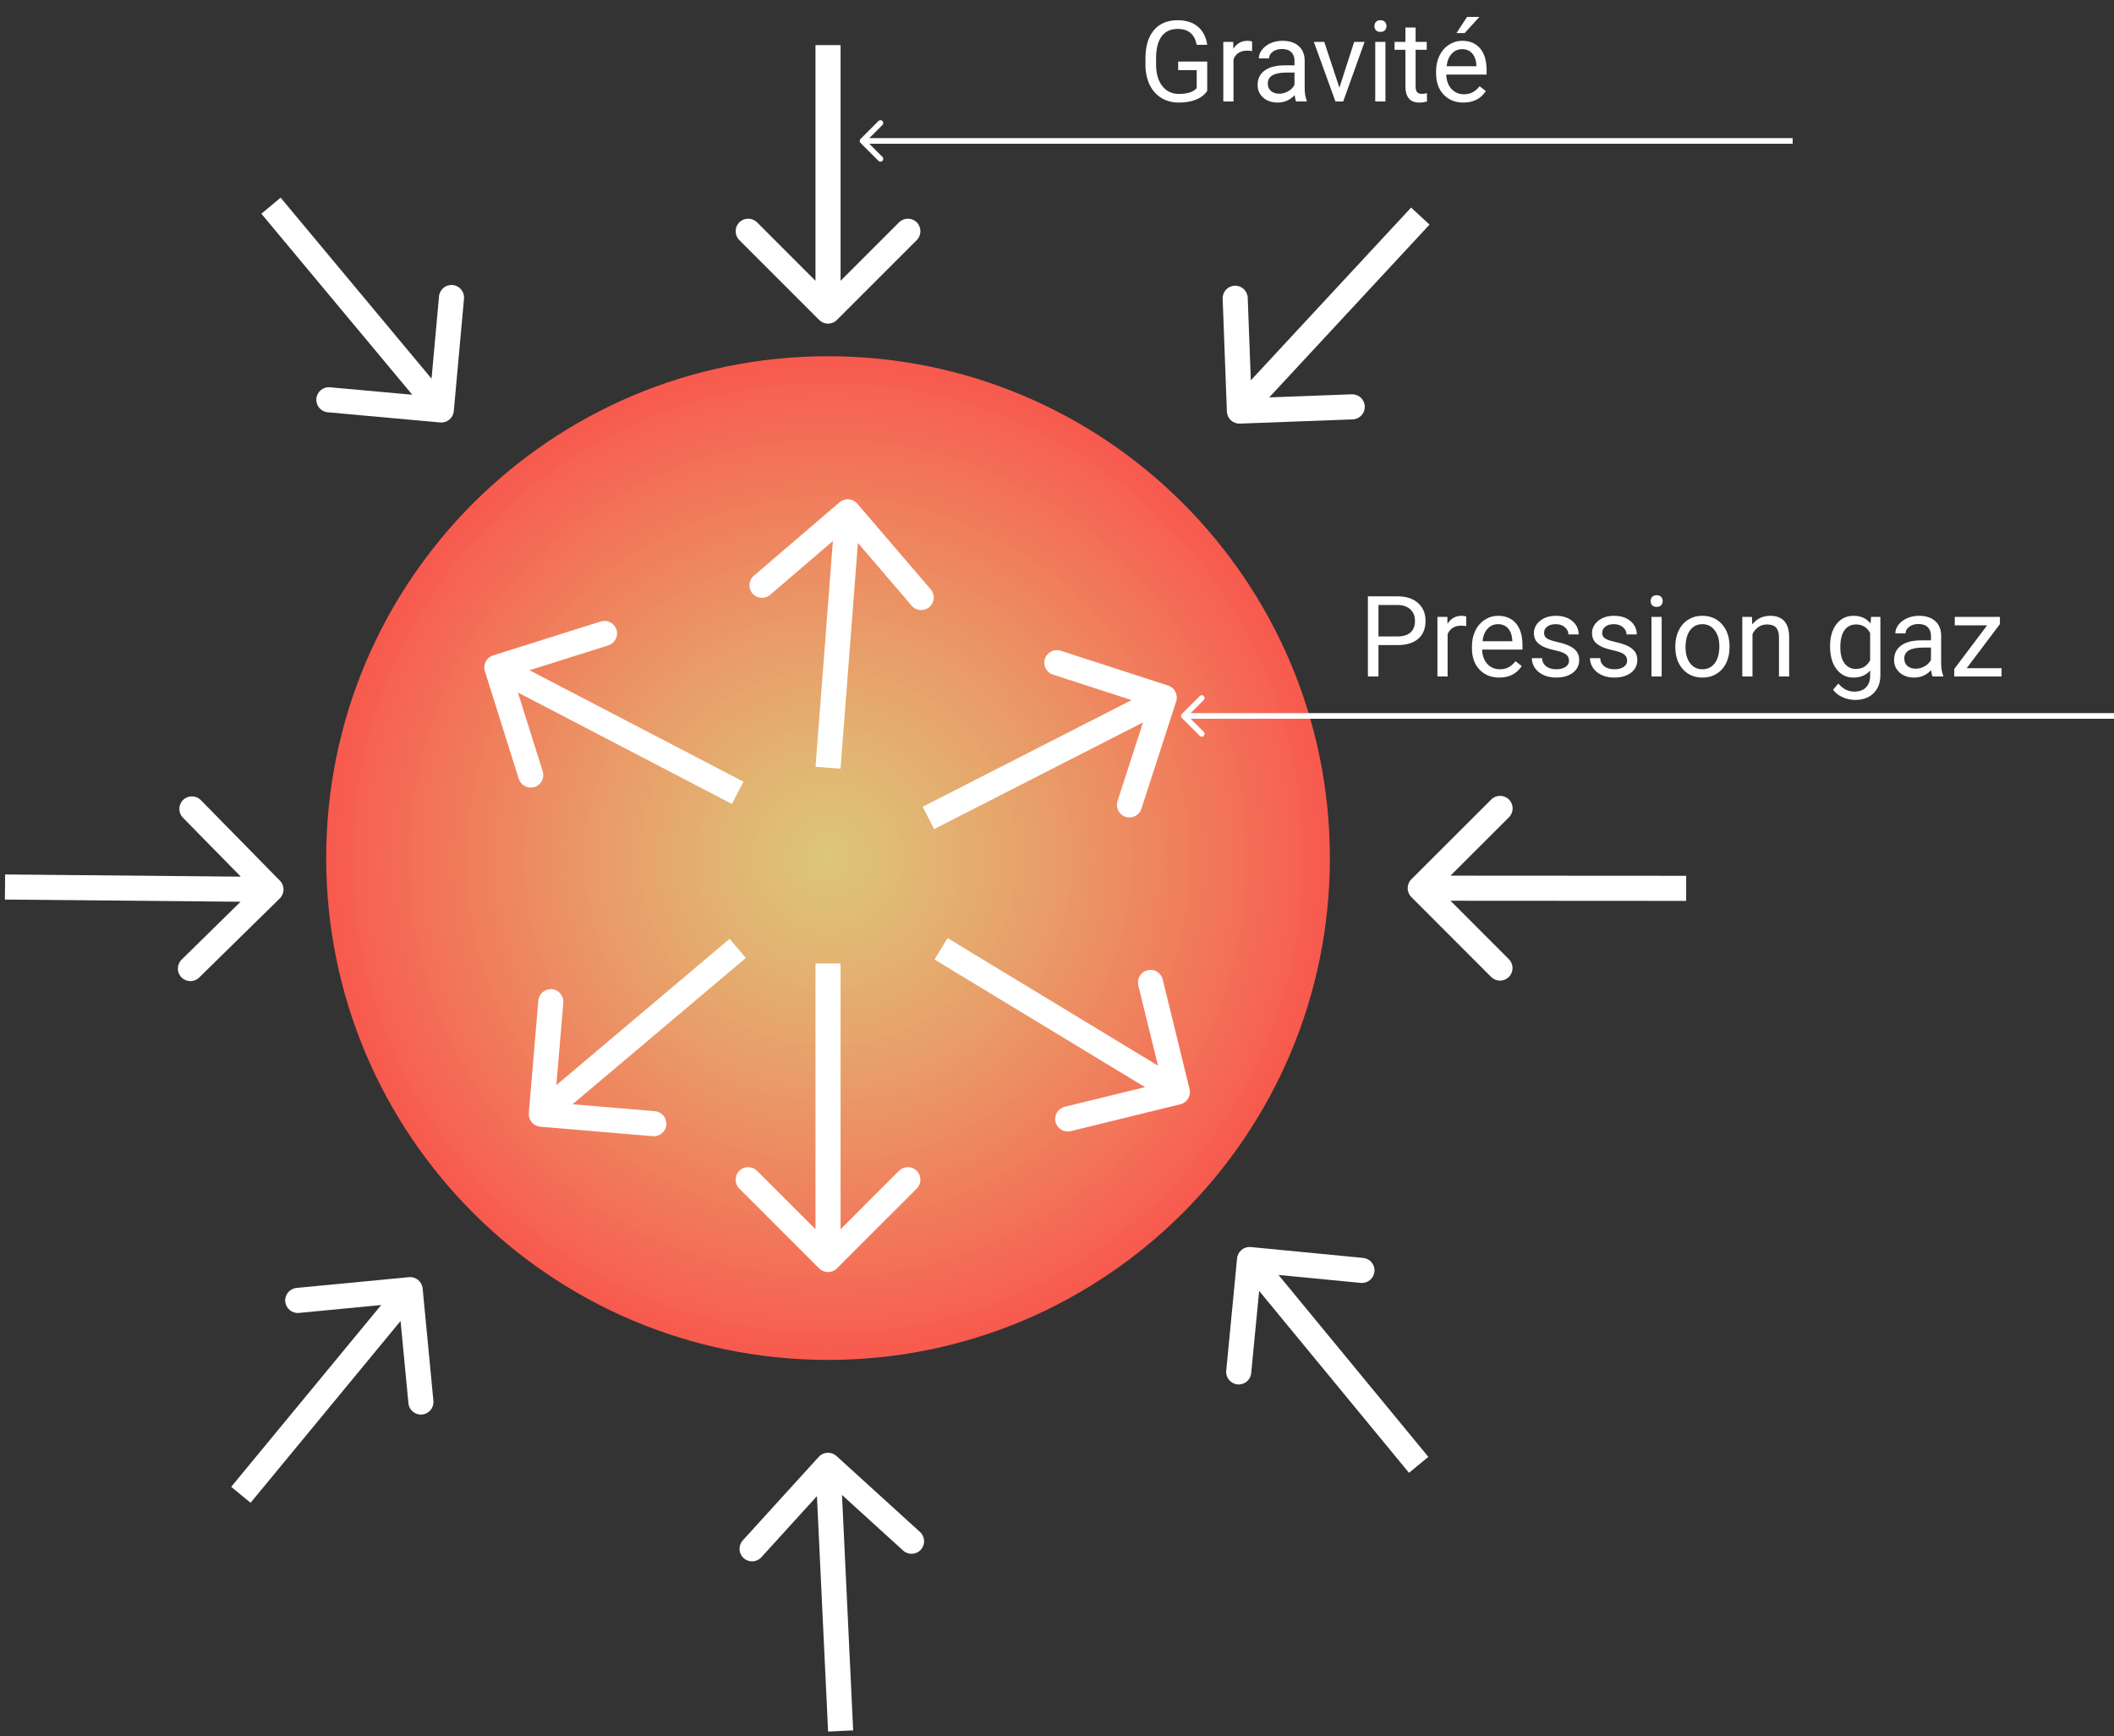 <svg width="375" height="308" viewBox="0 0 375 308" fill="none" xmlns="http://www.w3.org/2000/svg">
<rect x="0" y="0" width="375" height="308" fill="#333333" stroke="none"/>
<g id="Group 1">
<path id="Vector" d="M146.883 241.234C196.048 241.234 235.904 201.378 235.904 152.214C235.904 103.049 196.048 63.193 146.883 63.193C97.719 63.193 57.863 103.049 57.863 152.214C57.863 201.378 97.719 241.234 146.883 241.234Z" fill="url(#paint0_radial)"/>
<path id="Vector_2" d="M145.31 56.755C146.178 57.624 147.588 57.624 148.457 56.755L162.62 42.592C163.489 41.722 163.489 40.313 162.62 39.444C161.751 38.575 160.342 38.575 159.473 39.444L146.883 52.034L134.294 39.444C133.424 38.575 132.015 38.575 131.146 39.444C130.277 40.313 130.277 41.722 131.146 42.592L145.31 56.755ZM144.658 8V55.181H149.109V8H144.658Z" fill="white"/>
<path id="Vector_3" d="M152.067 89.341C151.268 88.408 149.862 88.3 148.929 89.1L133.721 102.134C132.788 102.934 132.679 104.339 133.48 105.272C134.279 106.205 135.685 106.314 136.618 105.513L150.136 93.927L161.722 107.446C162.522 108.379 163.927 108.488 164.86 107.687C165.793 106.888 165.902 105.482 165.101 104.549L152.067 89.341ZM149.102 136.361L152.597 90.96L148.158 90.619L144.664 136.019L149.102 136.361Z" fill="white"/>
<path id="Vector_4" d="M208.644 124.412C209.023 123.244 208.382 121.988 207.213 121.61L188.158 115.437C186.989 115.058 185.734 115.699 185.355 116.869C184.976 118.038 185.617 119.293 186.787 119.671L203.724 125.158L198.238 142.096C197.858 143.265 198.499 144.52 199.668 144.899C200.838 145.278 202.093 144.637 202.472 143.467L208.644 124.412ZM165.7 147.074L207.539 125.71L205.515 121.745L163.675 143.109L165.7 147.074Z" fill="white"/>
<path id="Vector_5" d="M209.385 195.888C210.579 195.595 211.309 194.39 211.017 193.196L206.249 173.742C205.956 172.549 204.75 171.819 203.557 172.111C202.363 172.404 201.633 173.608 201.925 174.802L206.163 192.095L188.871 196.333C187.677 196.625 186.947 197.831 187.239 199.024C187.532 200.218 188.736 200.948 189.93 200.656L209.385 195.888ZM165.78 170.212L207.701 195.629L210.009 191.823L168.087 166.406L165.78 170.212Z" fill="white"/>
<path id="Vector_6" d="M145.31 225.004C146.178 225.873 147.588 225.873 148.457 225.004L162.62 210.841C163.489 209.972 163.489 208.563 162.62 207.693C161.751 206.824 160.342 206.824 159.473 207.693L146.883 220.282L134.294 207.693C133.424 206.824 132.015 206.824 131.146 207.693C130.277 208.563 130.277 209.972 131.146 210.841L145.31 225.004ZM144.658 170.908V223.43H149.109V170.908H144.658Z" fill="white"/>
<path id="Vector_7" d="M93.806 197.461C93.703 198.686 94.612 199.763 95.837 199.866L115.796 201.552C117.02 201.655 118.098 200.746 118.201 199.521C118.304 198.296 117.395 197.22 116.17 197.116L98.429 195.618L99.927 177.877C100.03 176.653 99.121 175.576 97.896 175.472C96.672 175.369 95.595 176.278 95.492 177.503L93.806 197.461ZM129.424 166.537L94.589 195.949L97.46 199.349L132.296 169.938L129.424 166.537Z" fill="white"/>
<path id="Vector_8" d="M87.461 116.264C86.288 116.632 85.638 117.882 86.007 119.054L92.026 138.158C92.395 139.331 93.645 139.981 94.818 139.612C95.989 139.243 96.641 137.993 96.272 136.821L90.921 119.839L107.902 114.489C109.074 114.12 109.725 112.87 109.356 111.698C108.986 110.525 107.737 109.874 106.565 110.244L87.461 116.264ZM131.888 138.667L89.158 116.412L87.102 120.359L129.831 142.615L131.888 138.667Z" fill="white"/>
<path id="Vector_9" d="M217.635 73.003C217.682 74.232 218.714 75.19 219.943 75.144L239.958 74.394C241.187 74.348 242.145 73.315 242.099 72.087C242.053 70.859 241.02 69.9 239.792 69.946L222 70.613L221.333 52.821C221.287 51.593 220.254 50.634 219.026 50.68C217.797 50.726 216.839 51.759 216.886 52.988L217.635 73.003ZM250.318 36.819L218.228 71.406L221.491 74.434L253.58 39.846L250.318 36.819Z" fill="white"/>
<path id="Vector_10" d="M78.082 74.942C79.306 75.053 80.388 74.151 80.499 72.927L82.308 52.979C82.419 51.755 81.517 50.672 80.293 50.561C79.069 50.45 77.986 51.353 77.875 52.577L76.267 70.308L58.536 68.7C57.312 68.589 56.229 69.491 56.118 70.716C56.007 71.94 56.91 73.022 58.134 73.133L78.082 74.942ZM46.361 37.912L76.573 74.151L79.992 71.3L49.78 35.062L46.361 37.912Z" fill="white"/>
<path id="Vector_11" d="M148.381 258.282C147.471 257.456 146.064 257.522 145.237 258.431L131.761 273.25C130.934 274.159 131 275.566 131.909 276.393C132.819 277.22 134.226 277.153 135.053 276.245L147.032 263.073L160.204 275.052C161.113 275.879 162.521 275.812 163.348 274.902C164.175 273.993 164.108 272.586 163.199 271.759L148.381 258.282ZM151.342 306.951L149.106 259.824L144.661 260.034L146.895 307.162L151.342 306.951Z" fill="white"/>
<path id="Vector_12" d="M74.97 228.559C74.853 227.336 73.766 226.439 72.542 226.556L52.604 228.468C51.381 228.585 50.484 229.672 50.601 230.896C50.718 232.119 51.805 233.016 53.029 232.899L70.752 231.199L72.451 248.922C72.568 250.145 73.655 251.043 74.879 250.925C76.102 250.808 76.999 249.721 76.882 248.498L74.97 228.559ZM44.446 266.581L74.472 230.188L71.038 227.355L41.012 263.749L44.446 266.581Z" fill="white"/>
<path id="Vector_13" d="M221.874 221.215C220.651 221.097 219.563 221.993 219.445 223.216L217.518 243.153C217.399 244.376 218.295 245.464 219.519 245.582C220.742 245.701 221.83 244.804 221.948 243.581L223.662 225.86L241.383 227.573C242.607 227.692 243.694 226.795 243.813 225.572C243.931 224.349 243.035 223.261 241.812 223.143L221.874 221.215ZM253.374 258.433L223.379 222.016L219.943 224.845L249.939 261.263L253.374 258.433Z" fill="white"/>
<path id="Vector_14" d="M250.355 155.98C249.485 156.849 249.484 158.258 250.353 159.128L264.507 173.299C265.376 174.169 266.785 174.17 267.655 173.301C268.525 172.433 268.526 171.024 267.657 170.154L255.075 157.557L267.672 144.975C268.542 144.107 268.543 142.697 267.674 141.828C266.806 140.958 265.397 140.957 264.527 141.826L250.355 155.98ZM299.11 155.358L251.929 155.329L251.926 159.78L299.107 159.809L299.11 155.358Z" fill="white"/>
<path id="Vector_15" d="M49.628 159.374C50.505 158.514 50.518 157.104 49.657 156.228L35.627 141.933C34.766 141.056 33.357 141.042 32.48 141.903C31.602 142.765 31.589 144.173 32.45 145.051L44.922 157.757L32.216 170.229C31.339 171.09 31.325 172.499 32.186 173.376C33.047 174.253 34.456 174.266 35.334 173.405L49.628 159.374ZM0.869 159.572L48.048 160.012L48.09 155.561L0.911 155.121L0.869 159.572Z" fill="white"/>
<path id="Arrow 2" d="M152.646 24.646C152.451 24.842 152.451 25.158 152.646 25.354L155.828 28.535C156.024 28.731 156.34 28.731 156.536 28.535C156.731 28.34 156.731 28.024 156.536 27.828L153.707 25L156.536 22.172C156.731 21.976 156.731 21.66 156.536 21.465C156.34 21.269 156.024 21.269 155.828 21.465L152.646 24.646ZM318 24.5L153 24.5V25.5L318 25.5V24.5Z" fill="white"/>
<path id="Gravit&#195;&#169;" d="M214.148 16.135C213.667 16.825 212.993 17.342 212.127 17.688C211.268 18.026 210.265 18.195 209.119 18.195C207.96 18.195 206.932 17.925 206.033 17.385C205.135 16.838 204.438 16.063 203.943 15.06C203.455 14.058 203.204 12.896 203.191 11.574V10.334C203.191 8.192 203.689 6.532 204.686 5.354C205.688 4.175 207.094 3.586 208.904 3.586C210.389 3.586 211.583 3.967 212.488 4.729C213.393 5.484 213.947 6.558 214.148 7.951H212.273C211.922 6.07 210.802 5.129 208.914 5.129C207.658 5.129 206.704 5.572 206.053 6.457C205.408 7.336 205.083 8.612 205.076 10.285V11.447C205.076 13.042 205.441 14.312 206.17 15.256C206.899 16.193 207.885 16.662 209.129 16.662C209.832 16.662 210.447 16.584 210.975 16.428C211.502 16.271 211.938 16.008 212.283 15.637V12.443H208.992V10.92H214.148V16.135ZM222.107 9.055C221.834 9.009 221.538 8.986 221.219 8.986C220.034 8.986 219.23 9.491 218.807 10.5V18H217V7.434H218.758L218.787 8.654C219.38 7.71 220.219 7.238 221.307 7.238C221.658 7.238 221.925 7.284 222.107 7.375V9.055ZM229.91 18C229.806 17.792 229.721 17.421 229.656 16.887C228.816 17.759 227.814 18.195 226.648 18.195C225.607 18.195 224.751 17.902 224.08 17.316C223.416 16.724 223.084 15.975 223.084 15.07C223.084 13.97 223.501 13.117 224.334 12.512C225.174 11.9 226.352 11.594 227.869 11.594H229.627V10.764C229.627 10.132 229.438 9.631 229.061 9.26C228.683 8.882 228.126 8.693 227.391 8.693C226.746 8.693 226.206 8.856 225.77 9.182C225.333 9.507 225.115 9.901 225.115 10.363H223.299C223.299 9.836 223.484 9.328 223.855 8.84C224.233 8.345 224.741 7.954 225.379 7.668C226.023 7.382 226.73 7.238 227.498 7.238C228.715 7.238 229.669 7.544 230.359 8.156C231.049 8.762 231.408 9.598 231.434 10.666V15.529C231.434 16.499 231.557 17.271 231.805 17.844V18H229.91ZM226.912 16.623C227.479 16.623 228.016 16.477 228.523 16.184C229.031 15.891 229.399 15.51 229.627 15.041V12.873H228.211C225.997 12.873 224.891 13.521 224.891 14.816C224.891 15.383 225.079 15.825 225.457 16.145C225.835 16.463 226.32 16.623 226.912 16.623ZM237.596 15.549L240.213 7.434H242.059L238.27 18H236.893L233.064 7.434H234.91L237.596 15.549ZM245.76 18H243.953V7.434H245.76V18ZM243.807 4.631C243.807 4.338 243.895 4.09 244.07 3.889C244.253 3.687 244.52 3.586 244.871 3.586C245.223 3.586 245.49 3.687 245.672 3.889C245.854 4.09 245.945 4.338 245.945 4.631C245.945 4.924 245.854 5.168 245.672 5.363C245.49 5.559 245.223 5.656 244.871 5.656C244.52 5.656 244.253 5.559 244.07 5.363C243.895 5.168 243.807 4.924 243.807 4.631ZM251.111 4.875V7.434H253.084V8.83H251.111V15.383C251.111 15.806 251.199 16.125 251.375 16.34C251.551 16.548 251.85 16.652 252.273 16.652C252.482 16.652 252.768 16.613 253.133 16.535V18C252.658 18.13 252.195 18.195 251.746 18.195C250.939 18.195 250.33 17.951 249.92 17.463C249.51 16.975 249.305 16.281 249.305 15.383V8.83H247.381V7.434H249.305V4.875H251.111ZM259.588 18.195C258.156 18.195 256.99 17.727 256.092 16.789C255.193 15.845 254.744 14.585 254.744 13.01V12.678C254.744 11.63 254.943 10.695 255.34 9.875C255.743 9.048 256.303 8.404 257.02 7.941C257.742 7.473 258.523 7.238 259.363 7.238C260.737 7.238 261.805 7.691 262.566 8.596C263.328 9.501 263.709 10.796 263.709 12.482V13.234H256.551C256.577 14.276 256.88 15.119 257.459 15.764C258.045 16.402 258.787 16.721 259.686 16.721C260.324 16.721 260.864 16.59 261.307 16.33C261.749 16.07 262.137 15.725 262.469 15.295L263.572 16.154C262.687 17.515 261.359 18.195 259.588 18.195ZM259.363 8.723C258.634 8.723 258.022 8.99 257.527 9.523C257.033 10.051 256.727 10.793 256.609 11.75H261.902V11.613C261.85 10.695 261.603 9.986 261.16 9.484C260.717 8.977 260.118 8.723 259.363 8.723ZM260.242 3H262.43L259.812 5.871H258.357L260.242 3Z" fill="white"/>
<path id="Arrow 3" d="M209.646 126.646C209.451 126.842 209.451 127.158 209.646 127.354L212.828 130.536C213.024 130.731 213.34 130.731 213.536 130.536C213.731 130.34 213.731 130.024 213.536 129.828L210.707 127L213.536 124.172C213.731 123.976 213.731 123.66 213.536 123.464C213.34 123.269 213.024 123.269 212.828 123.464L209.646 126.646ZM375 126.5L210 126.5V127.5L375 127.5V126.5Z" fill="white"/>
<path id="Pression gaz" d="M244.525 114.434V120H242.65V105.781H247.895C249.451 105.781 250.668 106.178 251.547 106.973C252.432 107.767 252.875 108.818 252.875 110.127C252.875 111.507 252.442 112.572 251.576 113.32C250.717 114.062 249.483 114.434 247.875 114.434H244.525ZM244.525 112.9H247.895C248.897 112.9 249.665 112.666 250.199 112.197C250.733 111.722 251 111.038 251 110.146C251 109.3 250.733 108.623 250.199 108.115C249.665 107.607 248.933 107.344 248.002 107.324H244.525V112.9ZM260.092 111.055C259.818 111.009 259.522 110.986 259.203 110.986C258.018 110.986 257.214 111.491 256.791 112.5V120H254.984V109.434H256.742L256.771 110.654C257.364 109.71 258.204 109.238 259.291 109.238C259.643 109.238 259.91 109.284 260.092 109.375V111.055ZM265.951 120.195C264.519 120.195 263.354 119.727 262.455 118.789C261.557 117.845 261.107 116.585 261.107 115.01V114.678C261.107 113.63 261.306 112.695 261.703 111.875C262.107 111.048 262.667 110.404 263.383 109.941C264.105 109.473 264.887 109.238 265.727 109.238C267.1 109.238 268.168 109.691 268.93 110.596C269.691 111.501 270.072 112.796 270.072 114.482V115.234H262.914C262.94 116.276 263.243 117.119 263.822 117.764C264.408 118.402 265.15 118.721 266.049 118.721C266.687 118.721 267.227 118.59 267.67 118.33C268.113 118.07 268.5 117.725 268.832 117.295L269.936 118.154C269.05 119.515 267.722 120.195 265.951 120.195ZM265.727 110.723C264.997 110.723 264.385 110.99 263.891 111.523C263.396 112.051 263.09 112.793 262.973 113.75H268.266V113.613C268.214 112.695 267.966 111.986 267.523 111.484C267.081 110.977 266.482 110.723 265.727 110.723ZM278.324 117.197C278.324 116.709 278.139 116.331 277.768 116.064C277.403 115.791 276.762 115.557 275.844 115.361C274.932 115.166 274.206 114.932 273.666 114.658C273.132 114.385 272.735 114.059 272.475 113.682C272.221 113.304 272.094 112.855 272.094 112.334C272.094 111.468 272.458 110.736 273.188 110.137C273.923 109.538 274.861 109.238 276 109.238C277.198 109.238 278.168 109.548 278.91 110.166C279.659 110.785 280.033 111.576 280.033 112.539H278.217C278.217 112.044 278.005 111.618 277.582 111.26C277.165 110.902 276.638 110.723 276 110.723C275.342 110.723 274.828 110.866 274.457 111.152C274.086 111.439 273.9 111.813 273.9 112.275C273.9 112.712 274.073 113.04 274.418 113.262C274.763 113.483 275.385 113.695 276.283 113.896C277.188 114.098 277.921 114.339 278.48 114.619C279.04 114.899 279.454 115.238 279.721 115.635C279.994 116.025 280.131 116.504 280.131 117.07C280.131 118.014 279.753 118.773 278.998 119.346C278.243 119.912 277.263 120.195 276.059 120.195C275.212 120.195 274.464 120.046 273.812 119.746C273.161 119.447 272.65 119.03 272.279 118.496C271.915 117.956 271.732 117.373 271.732 116.748H273.539C273.572 117.354 273.812 117.835 274.262 118.193C274.717 118.545 275.316 118.721 276.059 118.721C276.742 118.721 277.289 118.584 277.699 118.311C278.116 118.031 278.324 117.66 278.324 117.197ZM288.637 117.197C288.637 116.709 288.451 116.331 288.08 116.064C287.715 115.791 287.074 115.557 286.156 115.361C285.245 115.166 284.519 114.932 283.979 114.658C283.445 114.385 283.048 114.059 282.787 113.682C282.533 113.304 282.406 112.855 282.406 112.334C282.406 111.468 282.771 110.736 283.5 110.137C284.236 109.538 285.173 109.238 286.312 109.238C287.51 109.238 288.48 109.548 289.223 110.166C289.971 110.785 290.346 111.576 290.346 112.539H288.529C288.529 112.044 288.318 111.618 287.895 111.26C287.478 110.902 286.951 110.723 286.312 110.723C285.655 110.723 285.141 110.866 284.77 111.152C284.398 111.439 284.213 111.813 284.213 112.275C284.213 112.712 284.385 113.04 284.73 113.262C285.076 113.483 285.697 113.695 286.596 113.896C287.501 114.098 288.233 114.339 288.793 114.619C289.353 114.899 289.766 115.238 290.033 115.635C290.307 116.025 290.443 116.504 290.443 117.07C290.443 118.014 290.066 118.773 289.311 119.346C288.555 119.912 287.576 120.195 286.371 120.195C285.525 120.195 284.776 120.046 284.125 119.746C283.474 119.447 282.963 119.03 282.592 118.496C282.227 117.956 282.045 117.373 282.045 116.748H283.852C283.884 117.354 284.125 117.835 284.574 118.193C285.03 118.545 285.629 118.721 286.371 118.721C287.055 118.721 287.602 118.584 288.012 118.311C288.428 118.031 288.637 117.66 288.637 117.197ZM294.76 120H292.953V109.434H294.76V120ZM292.807 106.631C292.807 106.338 292.895 106.09 293.07 105.889C293.253 105.687 293.52 105.586 293.871 105.586C294.223 105.586 294.49 105.687 294.672 105.889C294.854 106.09 294.945 106.338 294.945 106.631C294.945 106.924 294.854 107.168 294.672 107.363C294.49 107.559 294.223 107.656 293.871 107.656C293.52 107.656 293.253 107.559 293.07 107.363C292.895 107.168 292.807 106.924 292.807 106.631ZM297.182 114.619C297.182 113.584 297.383 112.653 297.787 111.826C298.197 110.999 298.764 110.361 299.486 109.912C300.215 109.463 301.046 109.238 301.977 109.238C303.415 109.238 304.577 109.736 305.463 110.732C306.355 111.729 306.801 113.053 306.801 114.707V114.834C306.801 115.863 306.602 116.787 306.205 117.607C305.814 118.421 305.251 119.056 304.516 119.512C303.786 119.967 302.947 120.195 301.996 120.195C300.564 120.195 299.402 119.697 298.51 118.701C297.624 117.705 297.182 116.387 297.182 114.746V114.619ZM298.998 114.834C298.998 116.006 299.268 116.947 299.809 117.656C300.355 118.366 301.085 118.721 301.996 118.721C302.914 118.721 303.643 118.363 304.184 117.646C304.724 116.924 304.994 115.915 304.994 114.619C304.994 113.46 304.717 112.523 304.164 111.807C303.617 111.084 302.888 110.723 301.977 110.723C301.085 110.723 300.365 111.077 299.818 111.787C299.271 112.497 298.998 113.512 298.998 114.834ZM310.775 109.434L310.834 110.762C311.641 109.746 312.696 109.238 313.998 109.238C316.231 109.238 317.357 110.498 317.377 113.018V120H315.57V113.008C315.564 112.246 315.388 111.683 315.043 111.318C314.704 110.954 314.174 110.771 313.451 110.771C312.865 110.771 312.351 110.928 311.908 111.24C311.465 111.553 311.12 111.963 310.873 112.471V120H309.066V109.434H310.775ZM324.633 114.629C324.633 112.982 325.014 111.673 325.775 110.703C326.537 109.727 327.546 109.238 328.803 109.238C330.092 109.238 331.098 109.694 331.82 110.605L331.908 109.434H333.559V119.746C333.559 121.113 333.152 122.191 332.338 122.979C331.531 123.766 330.443 124.16 329.076 124.16C328.314 124.16 327.569 123.997 326.84 123.672C326.111 123.346 325.554 122.9 325.17 122.334L326.107 121.25C326.882 122.207 327.829 122.686 328.949 122.686C329.828 122.686 330.512 122.438 331 121.943C331.495 121.449 331.742 120.752 331.742 119.854V118.945C331.02 119.779 330.033 120.195 328.783 120.195C327.546 120.195 326.544 119.697 325.775 118.701C325.014 117.705 324.633 116.348 324.633 114.629ZM326.449 114.834C326.449 116.025 326.693 116.963 327.182 117.646C327.67 118.324 328.354 118.662 329.232 118.662C330.372 118.662 331.208 118.145 331.742 117.109V112.285C331.189 111.276 330.359 110.771 329.252 110.771C328.373 110.771 327.686 111.113 327.191 111.797C326.697 112.48 326.449 113.493 326.449 114.834ZM342.816 120C342.712 119.792 342.628 119.421 342.562 118.887C341.723 119.759 340.72 120.195 339.555 120.195C338.513 120.195 337.657 119.902 336.986 119.316C336.322 118.724 335.99 117.975 335.99 117.07C335.99 115.97 336.407 115.117 337.24 114.512C338.08 113.9 339.258 113.594 340.775 113.594H342.533V112.764C342.533 112.132 342.344 111.631 341.967 111.26C341.589 110.882 341.033 110.693 340.297 110.693C339.652 110.693 339.112 110.856 338.676 111.182C338.24 111.507 338.021 111.901 338.021 112.363H336.205C336.205 111.836 336.391 111.328 336.762 110.84C337.139 110.345 337.647 109.954 338.285 109.668C338.93 109.382 339.636 109.238 340.404 109.238C341.622 109.238 342.576 109.544 343.266 110.156C343.956 110.762 344.314 111.598 344.34 112.666V117.529C344.34 118.499 344.464 119.271 344.711 119.844V120H342.816ZM339.818 118.623C340.385 118.623 340.922 118.477 341.43 118.184C341.938 117.891 342.305 117.51 342.533 117.041V114.873H341.117C338.904 114.873 337.797 115.521 337.797 116.816C337.797 117.383 337.986 117.826 338.363 118.145C338.741 118.464 339.226 118.623 339.818 118.623ZM348.871 118.525H355.053V120H346.664V118.672L352.494 110.928H346.752V109.434H354.76V110.713L348.871 118.525Z" fill="white"/>
</g>
<defs>
<radialGradient id="paint0_radial" cx="0" cy="0" r="1" gradientUnits="userSpaceOnUse" gradientTransform="translate(146.883 152.214) rotate(90) scale(89.021)">
<stop stop-color="#ECCE66"/>
<stop offset="0" stop-color="#FFE587" stop-opacity="0.828"/>
<stop offset="1" stop-color="#F8594E"/>
</radialGradient>
</defs>
</svg>

